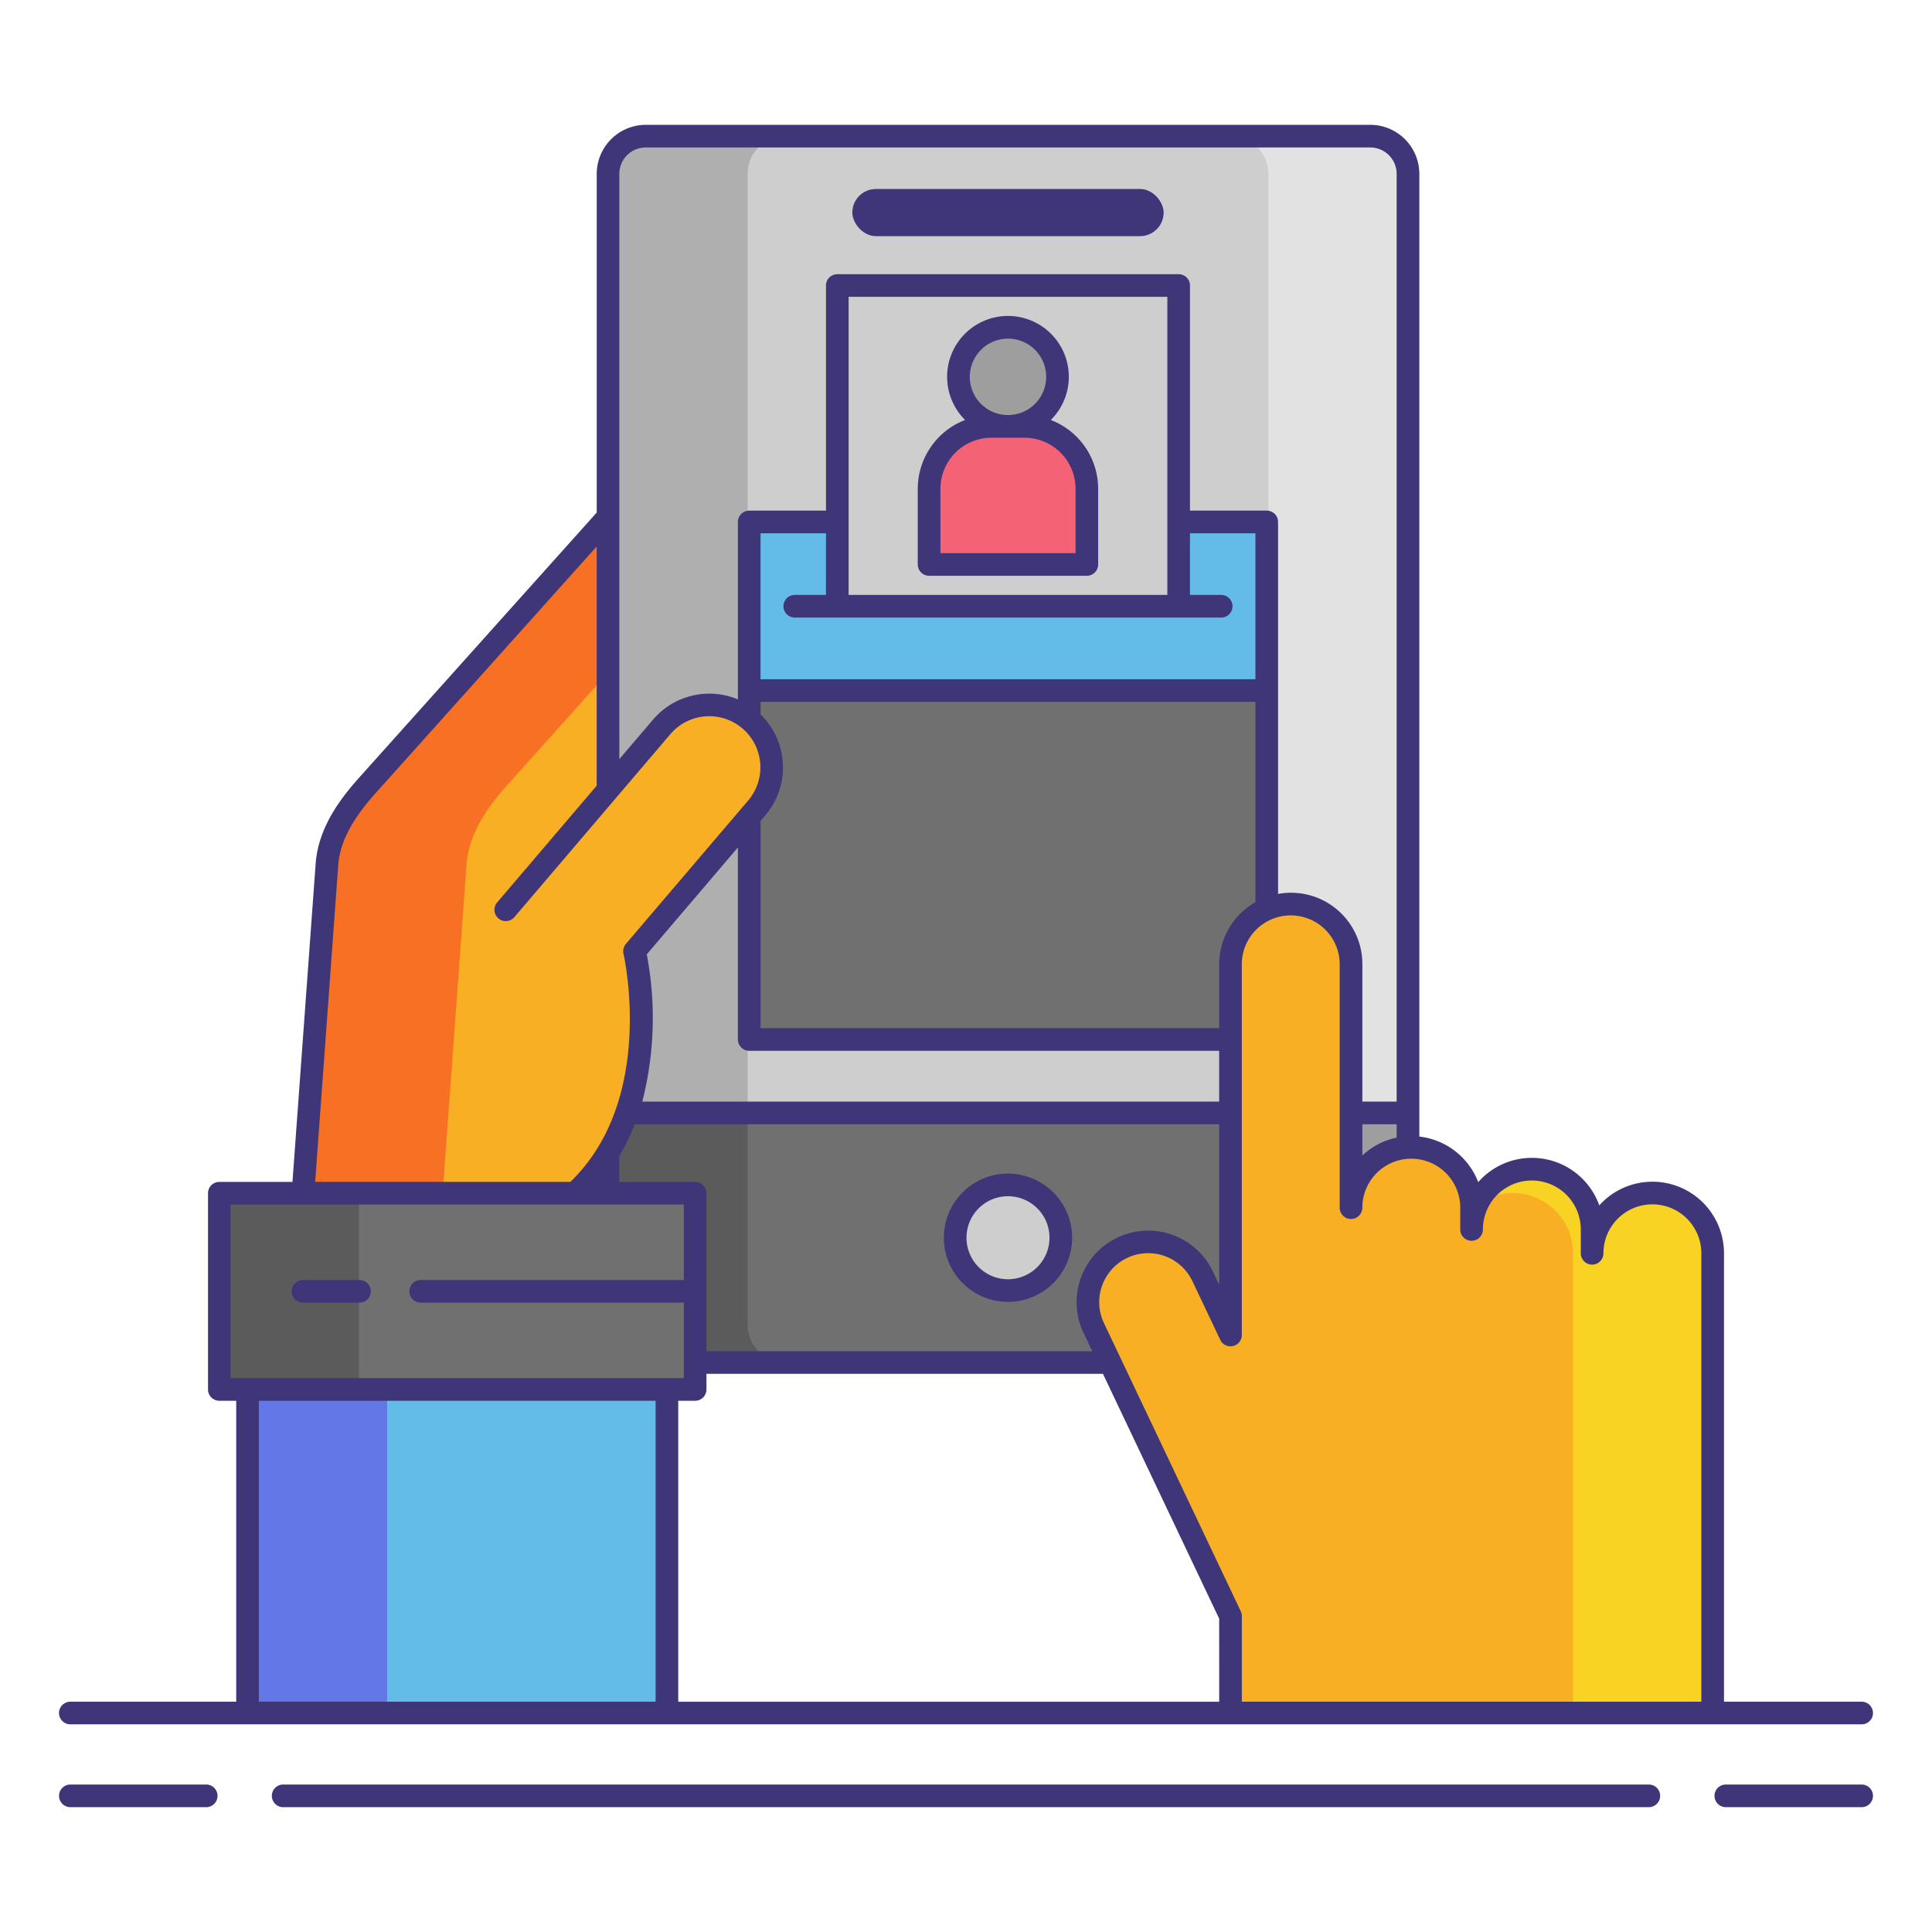 <svg xmlns="http://www.w3.org/2000/svg"  viewBox="0 0 256 256" width="64px" height="64px"><rect width="106" height="162.5" x="80.564" y="18.041" fill="#cecece" rx="5" ry="5"/><path fill="#afafaf" d="M99.064,175.541V23.041a5,5,0,0,1,5-5h-18.5a5,5,0,0,0-5,5v152.5a5,5,0,0,0,5,5h18.5A5,5,0,0,1,99.064,175.541Z"/><path fill="#e2e2e2" d="M168.064,175.541V23.041a5,5,0,0,0-5-5h18.5a5,5,0,0,1,5,5v152.5a5,5,0,0,1-5,5h-18.5A5,5,0,0,0,168.064,175.541Z"/><path fill="#707070" d="M80.564,175.541a5,5,0,0,0,5,5h96a5,5,0,0,0,5-5v-28.07h-106Z"/><path fill="#5b5b5b" d="M99.064,175.541v-28.07h-18.5v28.07a5,5,0,0,0,5,5h18.5A5,5,0,0,1,99.064,175.541Z"/><path fill="#9e9e9e" d="M168.064,175.541v-28.07h18.5v28.07a5,5,0,0,1-5,5h-18.5A5,5,0,0,0,168.064,175.541Z"/><circle cx="133.564" cy="164.006" r="7" fill="#cecece"/><rect width="41.25" height="6.25" x="112.939" y="25.041" fill="#3f3679" rx="3.125" ry="3.125"/><rect width="68.574" height="68.574" x="99.277" y="69.161" fill="#707070"/><rect width="68.574" height="22.34" x="99.277" y="69.161" fill="#63bce7"/><rect width="45.234" height="42.497" x="110.947" y="37.834" fill="#cecece"/><circle cx="133.564" cy="49.933" r="6.562" fill="#9e9e9e"/><path fill="#f46275" d="M131.376,56.495h4.377a8.263,8.263,0,0,1,8.263,8.263V74.793a0,0,0,0,1,0,0h-20.9a0,0,0,0,1,0,0V64.758A8.263,8.263,0,0,1,131.376,56.495Z"/><path fill="#f8af23" d="M80.565,68.49v36.174l7.12-8.353a8.3,8.3,0,0,1,11.665-.93h0a8.3,8.3,0,0,1,.93,11.665l-16.2,19s4.834,20.4-7.909,32.058H40.148l3.194-43.827c.383-4.048,2.879-7.471,5.417-10.3Z"/><path fill="#f87023" d="M67.259,103.977,80.565,89.131V68.49L48.759,103.977c-2.538,2.832-5.034,6.256-5.417,10.3l-3.194,43.827h18.5l3.194-43.827C62.225,110.233,64.721,106.809,67.259,103.977Z"/><rect width="63.046" height="26.003" x="29.062" y="158.107" fill="#707070" transform="rotate(-180 60.585 171.108)"/><rect width="18.5" height="26.003" x="29.062" y="158.107" fill="#5b5b5b"/><rect width="55.574" height="42.876" x="32.797" y="184.11" fill="#63bce7" transform="rotate(-180 60.585 205.548)"/><rect width="18.5" height="42.876" x="32.797" y="184.11" fill="#6377e7"/><path fill="#f8af23" d="M162.329,212.631l-17.413-36.685a7.986,7.986,0,0,1,14.43-6.849l3.7,7.8V127.781a7.986,7.986,0,1,1,15.973,0v32.242a7.986,7.986,0,0,1,15.973,0v2.888a7.986,7.986,0,1,1,15.973,0v3.158a7.986,7.986,0,0,1,15.973,0v60.917h-63.89V214.138Z"/><path fill="#f8d323" d="M218.952,158.083a7.986,7.986,0,0,0-7.986,7.986v-3.158a7.984,7.984,0,0,0-15.284-3.236,7.975,7.975,0,0,1,12.756,6.395v60.917h18.5V166.069A7.986,7.986,0,0,0,218.952,158.083Z"/><path fill="#3f3679" d="M27.323,236.459h-18a1.5,1.5,0,0,0,0,3h18a1.5,1.5,0,1,0,0-3Z"/><path fill="#3f3679" d="M246.68,236.459h-18a1.5,1.5,0,0,0,0,3h18a1.5,1.5,0,0,0,0-3Z"/><path fill="#3f3679" d="M218.479,236.459H37.521a1.5,1.5,0,0,0,0,3H218.479a1.5,1.5,0,0,0,0-3Z"/><path fill="#3f3679" d="M248.18,226.986a1.5,1.5,0,0,0-1.5-1.5H228.438V166.069a9.482,9.482,0,0,0-16.525-6.353,9.482,9.482,0,0,0-16.044-3.08,9.508,9.508,0,0,0-7.8-6.035V23.041a6.508,6.508,0,0,0-6.5-6.5h-96a6.508,6.508,0,0,0-6.5,6.5V67.917l-31.423,35.06c-2.466,2.75-5.353,6.5-5.8,11.194l-3.093,42.437H29.062a1.5,1.5,0,0,0-1.5,1.5v26a1.5,1.5,0,0,0,1.5,1.5H31.3v39.876H9.32a1.5,1.5,0,0,0,0,3H246.68A1.5,1.5,0,0,0,248.18,226.986Zm-67.659-78.016h4.544v1.77a9.467,9.467,0,0,0-4.544,2.366ZM82.064,23.041a3.5,3.5,0,0,1,3.5-3.5h96a3.5,3.5,0,0,1,3.5,3.5v122.93h-4.544V127.781a9.447,9.447,0,0,0-11.17-9.328V69.161a1.5,1.5,0,0,0-1.5-1.5h-10.17V37.834a1.5,1.5,0,0,0-1.5-1.5H110.947a1.5,1.5,0,0,0-1.5,1.5V67.661H99.277a1.5,1.5,0,0,0-1.5,1.5V92.674a9.807,9.807,0,0,0-11.234,2.664l-4.479,5.253V23.041Zm61.5,153.548,1.164,2.452H93.607V158.107a1.5,1.5,0,0,0-1.5-1.5H82.064v-3.424a28.751,28.751,0,0,0,2.046-4.212h77.438v21.27l-.848-1.787a9.487,9.487,0,0,0-17.141,8.136Zm17.988,48.9H89.872V185.61h2.235a1.5,1.5,0,0,0,1.5-1.5v-2.069h52.541l14.825,31.233,0,0,.573,1.2ZM85.7,126.46l12.074-14.166v25.44a1.5,1.5,0,0,0,1.5,1.5h62.271v6.736H85.107A44.808,44.808,0,0,0,85.7,126.46Zm75.846,1.321v8.453H100.777v-27.46l.645-.756a9.781,9.781,0,0,0-.645-13.353V93h65.573v26.542A9.487,9.487,0,0,0,161.549,127.781Zm-6.868-48.95H112.447v-39.5h42.233Zm-45.233,0h-4.133a1.5,1.5,0,0,0,0,3h56.5a1.5,1.5,0,0,0,0-3h-4.134v-8.17h8.67V90H100.777V70.661h8.67ZM44.835,114.422c.358-3.786,2.882-7.035,5.041-9.443L79.064,72.411v31.7L65.9,119.553a1.5,1.5,0,1,0,2.283,1.945l13.52-15.862,7.12-8.352a6.775,6.775,0,0,1,10.313,8.789l-16.2,19a1.5,1.5,0,0,0-.318,1.317c.046.193,4.362,19.234-7.043,30.214H41.761ZM30.562,159.607H90.607v10H55.747a1.5,1.5,0,0,0,0,3h34.86v10H30.562ZM34.3,225.486V185.61H86.872v39.876Zm130.251,0V214.138a1.5,1.5,0,0,0-.146-.646L146.271,175.3a6.486,6.486,0,0,1,11.719-5.562l3.7,7.8a1.5,1.5,0,0,0,2.855-.644V127.781a6.486,6.486,0,1,1,12.972,0v32.241a1.5,1.5,0,0,0,3,0,6.486,6.486,0,0,1,12.973,0v2.888a1.5,1.5,0,1,0,3,0,6.486,6.486,0,0,1,12.973,0v3.159a1.5,1.5,0,0,0,3,0,6.486,6.486,0,0,1,12.973,0v59.417Z"/><path fill="#3f3679" d="M133.564,155.506a8.5,8.5,0,1,0,8.5,8.5A8.51,8.51,0,0,0,133.564,155.506Zm0,14a5.5,5.5,0,1,1,5.5-5.5A5.507,5.507,0,0,1,133.564,169.506Z"/><path fill="#3f3679" d="M123.112,76.293h20.9a1.5,1.5,0,0,0,1.5-1.5V64.758a9.771,9.771,0,0,0-6.275-9.107,8.062,8.062,0,1,0-11.353,0,9.771,9.771,0,0,0-6.275,9.107V74.793A1.5,1.5,0,0,0,123.112,76.293Zm10.452-31.422a5.062,5.062,0,1,1-5.062,5.062A5.067,5.067,0,0,1,133.564,44.871Zm-8.952,19.887A6.771,6.771,0,0,1,131.376,58h4.376a6.771,6.771,0,0,1,6.764,6.763v8.535h-17.9Z"/><path fill="#3f3679" d="M40.147,172.608h7.487a1.5,1.5,0,0,0,0-3H40.147a1.5,1.5,0,0,0,0,3Z"/></svg>